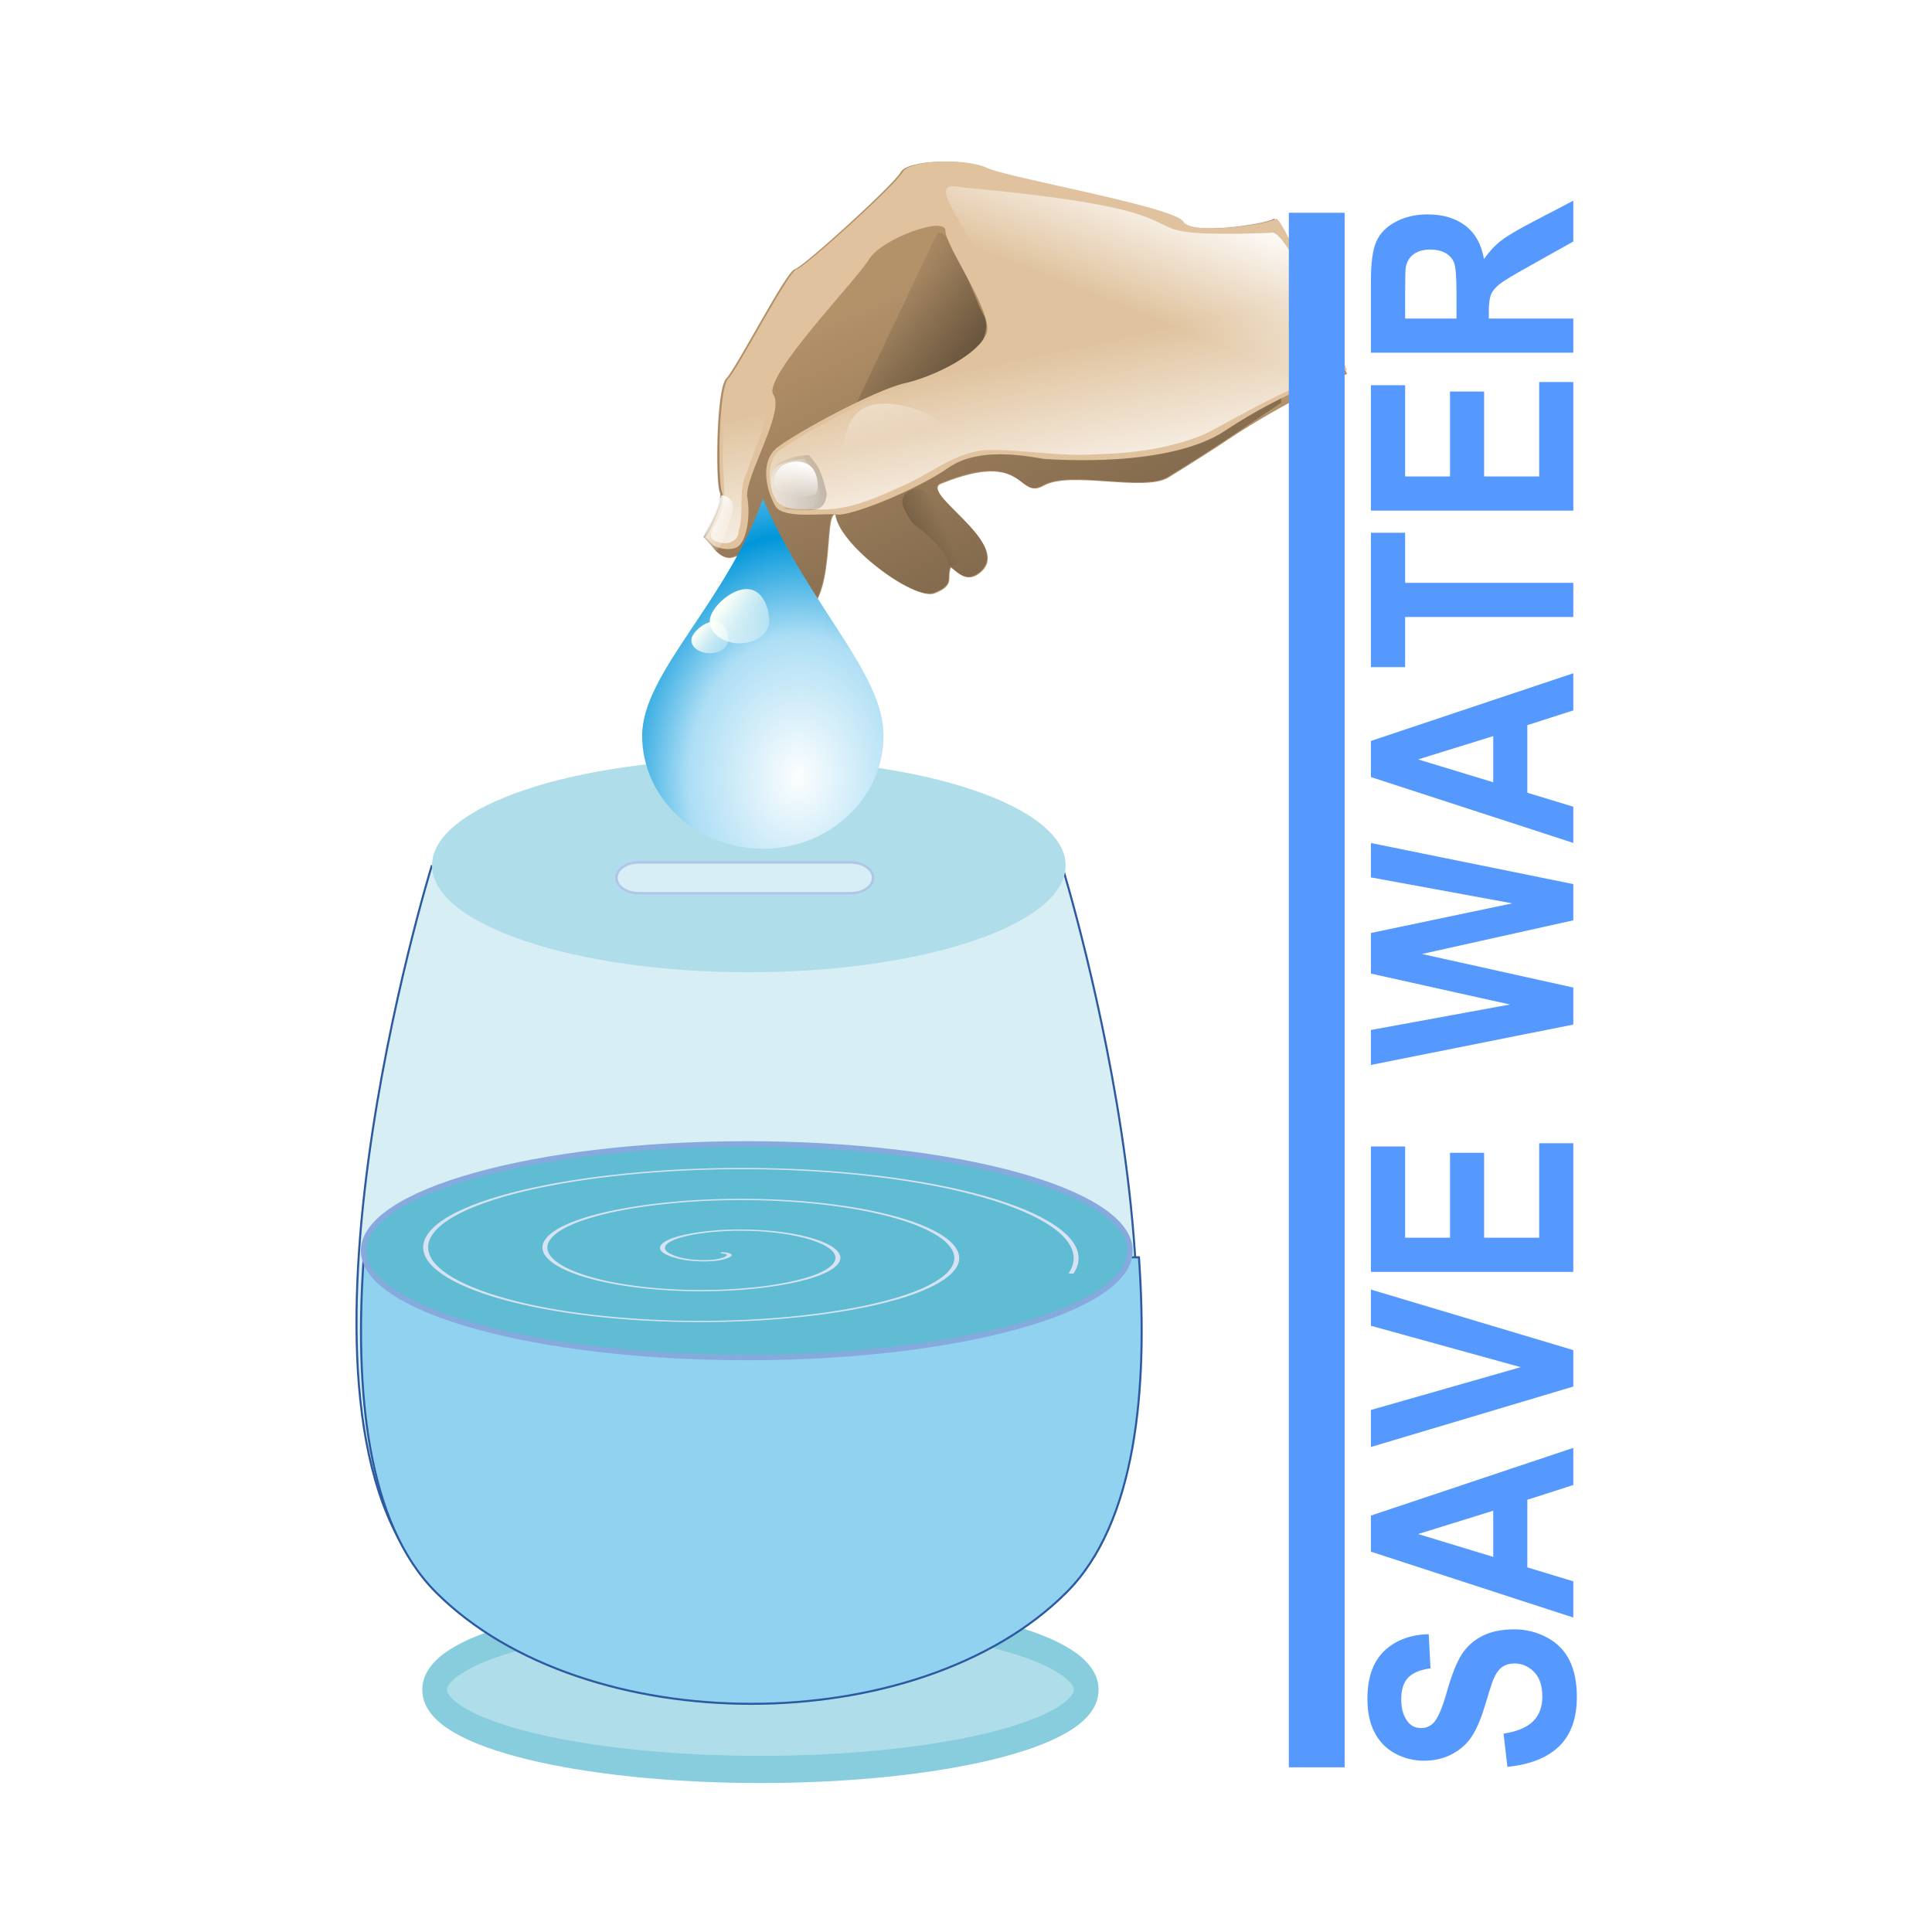 <svg:svg xmlns:dc="http://purl.org/dc/elements/1.1/" xmlns:ns1="http://sodipodi.sourceforge.net/DTD/sodipodi-0.dtd" xmlns:ns2="http://www.inkscape.org/namespaces/inkscape" xmlns:ns3="http://www.w3.org/1999/xlink" xmlns:ns5="http://creativecommons.org/ns#" xmlns:rdf="http://www.w3.org/1999/02/22-rdf-syntax-ns#" xmlns:svg="http://www.w3.org/2000/svg" height="273.281" id="svg2" version="1.1" viewBox="-50.284 -22.775 273.281 273.281" width="273.281" ns1:docname="New document 1" ns2:version="0.48.1 ">
  <svg:defs id="defs4">
    <svg:linearGradient id="linearGradient856">
      <svg:stop id="stop857" offset="0" style="stop-color:#ffffff" />
      <svg:stop id="stop858" offset="1" style="stop-color:#ffffff;stop-opacity:0" />
    </svg:linearGradient>
    <svg:linearGradient id="linearGradient874">
      <svg:stop id="stop875" offset="0" style="stop-color:#000000;stop-opacity:.469" />
      <svg:stop id="stop878" offset="1" style="stop-color:#000000;stop-opacity:0" />
    </svg:linearGradient>
    <svg:linearGradient id="linearGradient8752" ns2:collect="always">
      <svg:stop id="stop8754" offset="0" style="stop-color:rgb(251, 255, 249)" />
      <svg:stop id="stop8756" offset="1" style="stop-color:rgb(251, 255, 249);stop-opacity:0" />
    </svg:linearGradient>
    <svg:filter color-interpolation-filters="sRGB" height="1.201" id="filter4348" width="1.183" x="-.091" y="-.101" ns2:collect="always">
      <svg:feGaussianBlur id="feGaussianBlur4350" stdDeviation="5.012" ns2:collect="always" />
    </svg:filter>
    <svg:linearGradient gradientTransform="matrix(.643 0 0 .535 -90.9 122.09)" gradientUnits="userSpaceOnUse" id="linearGradient5002" x1="182.08" x2="157.54" y1="216.63" y2="184.49" ns2:collect="always" ns3:href="#linearGradient874" />
    <svg:linearGradient gradientTransform="matrix(.75 0 0 .459 -90.9 122.09)" gradientUnits="userSpaceOnUse" id="linearGradient5004" x1="155.27" x2="156.79" y1="396.39" y2="215.59" ns2:collect="always" ns3:href="#linearGradient874" />
    <svg:linearGradient gradientTransform="matrix(.606 0 0 .568 -90.9 122.09)" gradientUnits="userSpaceOnUse" id="linearGradient5006" x1="241.64" x2="214.13" y1="170.87" y2="194.83" ns2:collect="always" ns3:href="#linearGradient856" />
    <svg:linearGradient gradientTransform="matrix(.811 0 0 .424 -90.9 122.09)" gradientUnits="userSpaceOnUse" id="linearGradient5008" x1="112.3" x2="137.48" y1="328.8" y2="273.7" ns2:collect="always" ns3:href="#linearGradient856" />
    <svg:linearGradient gradientTransform="matrix(.552 0 0 .623 -90.9 122.09)" gradientUnits="userSpaceOnUse" id="linearGradient5010" x1="125.06" x2="138.95" y1="162.98" y2="211.43" ns2:collect="always" ns3:href="#linearGradient856" />
    <svg:linearGradient gradientTransform="matrix(.375 0 0 .917 -90.9 122.09)" gradientUnits="userSpaceOnUse" id="linearGradient5012" x1="220.4" x2="254.19" y1="143.66" y2="148.6" ns2:collect="always" ns3:href="#linearGradient874" />
    <svg:linearGradient gradientTransform="matrix(.552 0 0 .623 -90.9 122.09)" gradientUnits="userSpaceOnUse" id="linearGradient5014" x1="169.75" x2="131.07" y1="212.1" y2="187.31" ns2:collect="always" ns3:href="#linearGradient874" />
    <svg:linearGradient gradientTransform="matrix(.598 0 0 .575 -90.9 122.09)" gradientUnits="userSpaceOnUse" id="linearGradient5016" x1="132.57" x2="126.32" y1="205.14" y2="211.96" ns2:collect="always" ns3:href="#linearGradient856" />
    <svg:linearGradient gradientTransform="matrix(.563 0 0 .611 -90.9 122.09)" gradientUnits="userSpaceOnUse" id="linearGradient5018" x1="109.27" x2="114.25" y1="193.47" y2="202.38" ns2:collect="always" ns3:href="#linearGradient856" />
    <svg:linearGradient gradientTransform="matrix(.678 0 0 .507 -90.9 122.09)" gradientUnits="userSpaceOnUse" id="linearGradient5020" x1="148.85" x2="140.77" y1="208.94" y2="238" ns2:collect="always" ns3:href="#linearGradient856" />
    <svg:radialGradient cx="497.16" cy="399.46" gradientTransform="matrix(.332 .007 -.009 0.427 -496.73 105.51)" gradientUnits="userSpaceOnUse" id="radialGradient5022" r="80" spreadMethod="reflect" ns2:collect="always">
      <svg:stop id="stop9149" offset="0" style="stop-color:rgb(252, 254, 254)" />
      <svg:stop id="stop9155" offset=".582" style="stop-color:rgb(173, 222, 245)" />
      <svg:stop id="stop9151" offset="1" style="stop-color:rgb(0, 150, 218)" />
    </svg:radialGradient>
    <svg:linearGradient gradientTransform="matrix(.171 0 0 .171 -395.54 217.07)" gradientUnits="userSpaceOnUse" id="linearGradient5024" x1="273.14" x2="303.57" y1="240.79" y2="263.41" ns2:collect="always" ns3:href="#linearGradient8752" />
    <svg:linearGradient gradientTransform="matrix(.277 0 0 .293 -420.78 183.61)" gradientUnits="userSpaceOnUse" id="linearGradient5026" x1="273.14" x2="303.57" y1="240.79" y2="263.41" ns2:collect="always" ns3:href="#linearGradient8752" />
  </svg:defs>
  <ns1:namedview bordercolor="#666666" borderopacity="1.0" fit-margin-bottom="0" fit-margin-left="0" fit-margin-right="0" fit-margin-top="0" id="base" pagecolor="#ffffff" showgrid="false" ns2:current-layer="layer1" ns2:cx="77.895343" ns2:cy="116.24932" ns2:document-units="px" ns2:pageopacity="0.0" ns2:pageshadow="2" ns2:window-height="753" ns2:window-maximized="1" ns2:window-width="1280" ns2:window-x="-4" ns2:window-y="-4" ns2:zoom="1.0217701" />
  <svg:g id="layer1" transform="translate(429.71 -97.84)" ns2:groupmode="layer" ns2:label="Layer 1">
    <svg:g id="g4962">
      <svg:g id="g4912">
        <svg:path d="m-418.94 197.59c43.499 18.644 64.341 6.607 89.191 0 0 0 23.912 77.538 0 101.45-21.023 21.023-68.169 21.023-89.191 0-23.912-23.912 0-101.45 0-101.45z" id="rect2985" style="fill-rule:evenodd;stroke:#2c5aa0;stroke-width:.292;fill:#d7eef4" ns1:nodetypes="ccaac" ns2:connector-curvature="0" />
        <svg:path d="m-329.26 197.48c0 8.345-20.064 15.109-44.814 15.109s-44.814-6.765-44.814-15.109c0-8.345 20.064-15.109 44.814-15.109s44.814 6.765 44.814 15.109z" id="path3090" style="fill-rule:evenodd;fill:#afdde9" ns2:connector-curvature="0" />
        <svg:path d="m-389.63 197.05h29.967c1.752 0 3.162 0.972 3.162 2.18s-1.41 2.18-3.162 2.18h-29.967c-1.752 0-3.162-0.972-3.162-2.18s1.41-2.18 3.162-2.18z" id="rect3760" style="fill-rule:evenodd;stroke:#afc6e9;stroke-width:.342;fill:#d7eef4" ns2:connector-curvature="0" />
        <svg:g id="g4579" transform="translate(-70.927 -78.328)">
          <svg:g id="g4468" transform="matrix(.805 -.381 .381 .805 -377.56 21.329)">
            <svg:path d="m-30.364 245.5-0.539-1.617s5.389-3.772 5.389-5.389 6.467-15.09 8.623-15.898c2.156-0.808 15.898-11.317 17.245-11.048 1.347 0.269 19.94-5.389 21.826-6.737 1.886-1.347 10.239 2.425 12.395 5.12 2.156 2.695 24.251 18.323 24.521 21.018 0.269 2.695 12.126 6.198 13.473 5.928 1.347-0.269 0 27.215 0 27.215s-10.778-0.269-21.557 1.347c-2.695 0.404-6.635 0.909-11.124 1.402-4.488 0.493-13.566-7.65-18.45-7.296-4.884 0.354 0.084-6.425-14.576-7.246-3.871-0.293 5.953 13.039-0.042 15.296-2.998 0.994-3.537-1.229-4.269-2.623-1.406 1.301-0.514 2.825-4.084 2.623-3.436-0.202-10.509-13.473-8.892-18.054-1.617-1.078-5.793 12.665-11.721 12.126-4.581-0.808 0.135-12.665-5.928-12.934-1.886-0.269-2.29-3.233-2.29-3.233z" id="path844" style="fill-rule:evenodd;stroke-width:.319pt;fill:#b39169" ns1:nodetypes="cccccccccccssszczczcc" ns2:connector-curvature="0" />
            <svg:path d="m22.881 216.38c2.978-2.436 1.244 12.19 1.493 14.628 0.249 2.438-3.284 5.672-8.06 5.672s-16.419-1.493-16.419-1.493l22.987-18.81z" id="path874" style="fill-rule:evenodd;stroke-width:1pt;fill:url(#linearGradient5002)" ns1:nodetypes="czccz" ns2:connector-curvature="0" />
            <svg:path d="m-30.407 245.35-0.539-1.617s5.389-3.772 5.389-5.389 6.467-15.09 8.623-15.898c2.156-0.808 15.898-11.317 17.245-11.048 1.347 0.269 19.94-5.389 21.826-6.737 1.886-1.347 10.239 2.425 12.395 5.12 2.156 2.695 24.251 18.323 24.521 21.018 0.269 2.695 12.126 6.198 13.473 5.928 1.347-0.269-11.374 27.021-11.374 27.021s0.595-0.075-10.183 1.542c-2.695 0.404-6.635 0.909-11.124 1.402-4.488 0.493-13.566-7.65-18.45-7.296-4.884 0.354 0.084-6.425-14.576-7.246-3.871-0.293 5.953 13.039-0.042 15.296-2.998 0.994-3.537-1.229-4.269-2.623-1.406 1.301-0.514 2.825-4.084 2.623-3.436-0.202-10.509-13.473-8.892-18.054-1.617-1.078-5.793 12.665-11.721 12.126-4.581-0.808 0.135-12.665-5.928-12.934-1.886-0.269-2.29-3.233-2.29-3.233z" id="path886" style="fill-rule:evenodd;stroke-width:.319pt;fill:url(#linearGradient5004)" ns1:nodetypes="cccccccccccssszczczcc" ns2:connector-curvature="0" />
            <svg:path d="m-30.065 246.17" id="path842" style="stroke:#000000;stroke-width:.187pt;fill:none" ns2:connector-curvature="0" />
            <svg:path d="m-30.065 245.63-0.539-1.617s5.389-3.772 5.389-5.389 6.467-15.09 8.623-15.898c2.156-0.808 15.898-11.317 17.245-11.048 1.347 0.269 19.94-5.389 21.826-6.737 1.886-1.347 10.239 2.425 12.395 5.12 2.156 2.695 24.251 18.323 24.521 21.018 0.269 2.695 12.126 6.198 13.473 5.928 1.347-0.269-0.069 26.528-0.069 26.528s-10.71-1.199-21.488 0.418c-10.778 1.617-26.676-7.545-27.754-8.084-1.078-0.539-8.084-6.467-14.551-5.389-6.467 1.078-17.515 0.269-19.132-0.808-1.617-1.078-8.084-2.964-8.353-5.389-0.269-2.425 0.539-7.545 4.311-8.353 3.772-0.808 17.784-1.617 22.635-0.539 4.85 1.078 12.665 0.808 15.09-1.617 2.425-2.425 0-15.359 1.078-17.515 1.078-2.156-9.7-3.233-12.934-1.078s-23.443 9.7-22.904 12.934c0.539 3.233-9.898 9.97-10.706 12.934-0.808 2.964-3.305 6.737-5.192 6.467-1.886-0.269-2.964-1.886-2.964-1.886z" id="path843" style="fill-rule:evenodd;stroke-width:.319pt;fill:#e0c39e" ns1:nodetypes="ccccccccccccccccccccczcc" ns2:connector-curvature="0" />
            <svg:path d="m29.93 211.14c-7.762-5.971 4.414 18.399-9.369 29.489-7.812 5.716 47.336 21.264 50.004 19.168 2.667-2.096 3.239-21.15 0.572-21.15-26.289-11.401-0.886-3.694-41.207-27.507z" id="path855" style="fill-rule:evenodd;stroke-width:.319pt;fill:url(#linearGradient5006)" ns1:nodetypes="ccccc" ns2:connector-curvature="0" />
            <svg:path d="m20.229 210.28c-6.64 0.469-13.244 1.351-19.869 1.998-6.05 3.356-11.649 7.468-17.303 11.438-2.507 2.642-3.773 6.21-5.556 9.348-1.543 3.246-2.288 7.197-5.433 9.338-1.064 0.818-2.828 1.751-1.272 3.02 0.954 1.105 2.945 1.485 3.703-0.049 2.217-2.362 2.616-5.954 5.258-7.983 2.754-2.876 6.002-5.413 7.969-8.867 0.35-3.242 3.856-4.236 6.216-5.736 6.09-3.47 12.615-6.174 18.955-9.171 3.672-0.31 7.469-0.786 10.994 0.612 1.94 1.141 0.778 3.668 1.016 5.493 0.062 4.426 0.618 8.952-0.463 13.288-1.191 2.161-3.685 2.686-5.917 3.064-5.99 1.018-12.009-0.728-18.029-0.611-5.024 0.14-10.111 0.278-15.06 1.121-2.579 1.273-3.6 4.447-3.354 7.167 0.988 2.367 3.845 2.98 5.908 4.142 4.399 2.104 9.417 2.011 14.185 2.093 4.805-0.026 9.933-1.351 14.422 0.996 4.897 2.339 9.37 5.624 14.474 7.606 5.421 2.391 11.172 4.27 17.136 4.487 6.936-0.283 13.912-1.044 20.844-0.147 1.291-0.021 3.567 1.091 2.949-1.125 0.376-7.895 0.411-15.795 0.3-23.698-0.995-1.389-2.991-0.771-4.342-1.667-3.824-1.276-8.116-2.554-10.365-6.197-3.261-4.153-7.868-6.947-11.821-10.392-3.986-3.13-7.838-6.551-11.907-9.499-4.487-1.108-9.098-0.275-13.64-0.069z" id="path1159" style="fill-rule:evenodd;stroke-width:.319pt;fill:url(#linearGradient5008)" ns2:connector-curvature="0" />
            <svg:path d="m-18.025 242.18s0.841-3.723 3.123-3.603c2.282 0.12 3.723 0.841 3.723 0.841s0.36 0.841 0.48 2.162c0.12 1.321-0.48 3.843-0.48 3.843s-0.721 1.561-2.042 1.441-4.204-1.922-4.204-1.922-0.721-1.201-0.601-2.762z" id="path877" style="fill-rule:evenodd;stroke-width:.319pt;fill:url(#linearGradient5010)" ns2:connector-curvature="0" />
            <svg:path d="m2.424 264.52c5.077 3.162 2.598-12.541 0.804-13.077-3.151-1.026-3.427 1.351-3.414 1.761 0.013 0.411-0.035 2.418 0.561 3.49 0.595 1.072 2.856 5.539 2.05 7.825z" id="path849" style="fill-rule:evenodd;stroke-width:.319pt;fill:url(#linearGradient5012)" ns1:nodetypes="csszc" ns2:connector-curvature="0" />
            <svg:path d="m-17.939 242.26s0.943-4.177 3.503-4.042c2.56 0.135 4.177 0.943 4.177 0.943s0.404 0.943 0.539 2.425-0.539 4.311-0.539 4.311-0.808 1.752-2.29 1.617c-1.482-0.135-4.715-2.156-4.715-2.156s-0.808-1.347-0.674-3.099z" id="path852" style="fill-rule:evenodd;stroke-width:.319pt;fill:url(#linearGradient5014)" ns2:connector-curvature="0" />
            <svg:path d="m-17.131 244.04 4.985 1.213c0.905 0.22 2.58-3.391 0.961-5.043-1.408-1.653-3.656-1.289-3.656-1.289s-2.29 0.539-2.29 2.425v2.695z" id="path853" style="fill-rule:evenodd;stroke-width:.319pt;fill:url(#linearGradient5016)" ns1:nodetypes="czzccc" ns2:connector-curvature="0" />
            <svg:path d="m-25.484 239.03s2.29 1.213 0.135 3.503-3.907 4.177-4.581 4.042c-0.674-0.135-2.021-1.886-1.213-2.425 0.808-0.539 5.659-5.12 5.659-5.12z" id="path854" style="fill-rule:evenodd;stroke-width:.319pt;fill:url(#linearGradient5018)" ns2:connector-curvature="0" />
            <svg:path d="m8.633 240.22c-2.85-2.744-6.78-5.387-10.157-3.276-3.377 2.111-5.699 7.81-2.955 10.344 2.744 2.533 11.043 1.494 13.998 0.228 2.955-1.478 1.753-4.551-0.886-7.295z" id="path888" style="fill-rule:evenodd;stroke-width:1pt;fill:url(#linearGradient5020)" ns1:nodetypes="ccczz" ns2:connector-curvature="0" />
          </svg:g>
          <svg:g id="g4568" transform="translate(39.07 -16.346)">
            <svg:path d="m-323.16 273.79c0 8.835-7.648 16.005-17.072 16.005-9.424 0-17.072-7.17-17.072-16.005 0-8.835 12.084-19.077 17.072-33.504 6.76 15.469 17.072 24.67 17.072 33.504z" id="path9069" style="fill:url(#radialGradient5022)" ns1:nodetypes="csscc" ns2:connector-curvature="0" />
            <svg:path d="m-345.14 260.3c0 1.016-1.166 1.84-2.603 1.84-1.437 0-2.603-0.824-2.603-1.84s1.794-2.648 3.231-2.648 1.975 1.632 1.975 2.648z" id="path9084" style="fill:url(#linearGradient5024)" ns1:nodetypes="csssc" ns2:connector-curvature="0" />
            <svg:path d="m-339.33 257.59c0 1.738-1.885 3.149-4.207 3.149s-4.207-1.411-4.207-3.149c0-1.738 2.9-4.531 5.222-4.531s3.191 2.793 3.191 4.531z" id="path9082" style="fill:url(#linearGradient5026)" ns1:nodetypes="csssc" ns2:connector-curvature="0" />
          </svg:g>
        </svg:g>
        <svg:path d="m-453.41 459.76c0 8.092-29.52 14.652-65.935 14.652s-65.935-6.56-65.935-14.652c0-8.092 29.52-14.652 65.935-14.652s65.935 6.56 65.935 14.652z" id="path4352" style="stroke:#87cdde;stroke-linecap:round;stroke-width:5;fill:#afdde9" transform="matrix(.699 0 0 .769 -9.409 -39.473)" ns1:cx="-519.34235" ns1:cy="459.75842" ns1:rx="65.93531" ns1:ry="14.652291" ns1:type="arc" />
        <svg:path d="m-428.54 252.91c-1.326 18.782 0.421 37.596 10.219 47.394 21.023 21.023 68.163 21.023 89.186 0 9.798-9.798 11.57-28.612 10.244-47.394h-109.65z" id="path4331" style="fill-rule:evenodd;stroke:#2c5aa0;stroke-width:.292;fill:#91d2f1" ns2:connector-curvature="0" />
        <svg:path d="m-320.15 251.98c0 8.345-24.27 15.109-54.209 15.109s-54.209-6.765-54.209-15.109c0-8.345 24.27-15.109 54.209-15.109s54.209 6.765 54.209 15.109z" id="path4329" style="fill-rule:evenodd;stroke:#87aade;stroke-width:.769;fill:#5fbcd3" ns2:connector-curvature="0" />
        <svg:path d="m-800.99 316.49c3.551 0.816 0.651 5.189-1.357 5.902-5.442 1.931-10.042-3.708-10.447-8.615-0.723-8.777 7.694-15.129 15.873-14.991 12.004 0.202 20.315 11.715 19.536 23.132-1.038 15.217-15.746 25.54-30.39 24.081-18.428-1.836-30.785-19.782-28.626-37.648 2.615-21.639 23.82-36.041 44.907-33.171 24.85 3.382 41.304 27.859 37.716 52.165-4.142 28.063-31.899 46.571-59.423 42.261-31.275-4.898-51.842-35.939-46.806-66.682 5.65-34.488 39.981-57.115 73.94-51.351 37.701 6.4 62.391 44.022 55.896 81.198" id="path4338" style="filter:url(#filter4348);stroke:#d7e3f4;stroke-width:1px;fill:none" transform="matrix(.699 0 0 .181 181.89 194.98)" ns1:argument="-18.623596" ns1:cx="-800.99194" ns1:cy="316.49158" ns1:expansion="1" ns1:radius="72.666618" ns1:revolution="3" ns1:t0="0" ns1:type="spiral" />
        <svg:g id="text4679" style="fill:#5599ff" transform="matrix(0 -.914 1.094 0 0 0)">
          <svg:path d="m-355.56-243.85 5.141-0.5c0.309 1.726 0.937 2.993 1.883 3.802 0.946 0.809 2.222 1.214 3.829 1.214 1.702 0 2.984-0.36 3.847-1.08 0.863-0.72 1.294-1.562 1.294-2.526-0-0.619-0.181-1.145-0.544-1.58-0.363-0.434-0.997-0.812-1.901-1.133-0.619-0.214-2.029-0.595-4.231-1.142-2.832-0.702-4.82-1.565-5.962-2.588-1.607-1.44-2.41-3.195-2.41-5.266 0-1.333 0.378-2.579 1.133-3.74 0.756-1.16 1.845-2.044 3.267-2.651 1.422-0.607 3.139-0.91 5.15-0.91 3.284 0 5.757 0.72 7.417 2.16 1.66 1.44 2.532 3.362 2.615 5.766l-5.284 0.232c-0.226-1.345-0.711-2.312-1.455-2.901-0.744-0.589-1.859-0.884-3.347-0.884-1.535 0-2.737 0.315-3.606 0.946-0.559 0.405-0.839 0.946-0.839 1.624-0 0.619 0.262 1.148 0.785 1.589 0.666 0.559 2.285 1.143 4.855 1.749 2.571 0.607 4.472 1.235 5.703 1.883 1.232 0.649 2.196 1.535 2.892 2.66 0.696 1.125 1.044 2.514 1.044 4.168-0 1.499-0.417 2.904-1.25 4.213-0.833 1.309-2.011 2.282-3.534 2.919-1.523 0.637-3.421 0.955-5.694 0.955-3.308 0-5.849-0.765-7.622-2.294s-2.832-3.757-3.177-6.685z" id="path4944" ns2:connector-curvature="0" />
          <svg:path d="m-306.2-235.33h-5.748l-2.285-5.944h-10.46l-2.16 5.944h-5.605l10.193-26.169h5.587zm-9.729-10.353-3.606-9.711-3.534 9.711z" id="path4946" ns2:connector-curvature="0" />
          <svg:path d="m-296.71-235.33-9.354-26.169h5.73l6.623 19.368 6.408-19.368h5.605l-9.372 26.169z" id="path4948" ns2:connector-curvature="0" />
          <svg:path d="m-278.96-235.33v-26.169h19.404v4.427h-14.12v5.801h13.138v4.409h-13.138v7.122h14.62v4.409z" id="path4950" ns2:connector-curvature="0" />
          <svg:path d="m-240.69-235.33-6.248-26.169h5.409l3.945 17.976 4.784-17.976h6.283l4.588 18.279 4.016-18.279h5.319l-6.355 26.169h-5.605l-5.212-19.564-5.194 19.564z" id="path4952" ns2:connector-curvature="0" />
          <svg:path d="m-186.32-235.33h-5.748l-2.285-5.944h-10.46l-2.16 5.944h-5.605l10.193-26.169h5.587zm-9.729-10.353-3.606-9.711-3.534 9.711z" id="path4954" ns2:connector-curvature="0" />
          <svg:path d="m-177.61-235.33v-21.742h-7.765v-4.427h20.796v4.427h-7.747v21.742z" id="path4956" ns2:connector-curvature="0" />
          <svg:path d="m-161.15-235.33v-26.169h19.404v4.427h-14.12v5.801h13.138v4.409h-13.138v7.122h14.62v4.409z" id="path4958" ns2:connector-curvature="0" />
          <svg:path d="m-136.71-235.33v-26.169h11.121c2.797 0 4.829 0.235 6.096 0.705 1.267 0.47 2.282 1.306 3.043 2.508 0.762 1.202 1.142 2.576 1.142 4.123-0 1.964-0.577 3.585-1.732 4.864-1.154 1.279-2.88 2.086-5.177 2.419 1.142 0.666 2.086 1.398 2.829 2.196 0.744 0.797 1.746 2.213 3.008 4.248l3.195 5.105h-6.319l-3.82-5.694c-1.357-2.035-2.285-3.317-2.785-3.847-0.5-0.53-1.029-0.893-1.589-1.089-0.559-0.196-1.446-0.295-2.66-0.295h-1.071v10.925zm5.284-15.102h3.909c2.535 0 4.117-0.107 4.748-0.321 0.631-0.214 1.125-0.583 1.482-1.107s0.535-1.178 0.536-1.964c-0-0.881-0.235-1.592-0.705-2.133-0.47-0.541-1.133-0.884-1.99-1.026-0.428-0.059-1.714-0.089-3.856-0.089h-4.123z" id="path4960" ns2:connector-curvature="0" />
        </svg:g>
        <svg:rect height="219.89" id="rect4683" style="fill:#5599ff" width="7.893" x="-297.69" y="105.16" />
      </svg:g>
    </svg:g>
  </svg:g>
  <svg:style id="style26" type="text/css">.specularity {opacity:0.5;}
	.low-specularity {opacity:0.25;}
	.full-specularity {opacity:1;}
	.black {fill:#000000;}
	.white {fill:#ffffff;}
	.outline-big {stroke-width:16;stroke:none;opacity:0.1;fill:none;}
	.outline-small {stroke-width:8;stroke:none;opacity:0.2;fill:none;}
	.stroke-highlight {fill:none;stroke:none;opacity:0.2;}
       	.base-shadow 	{fill:black;opacity:75;}</svg:style>
</svg:svg>